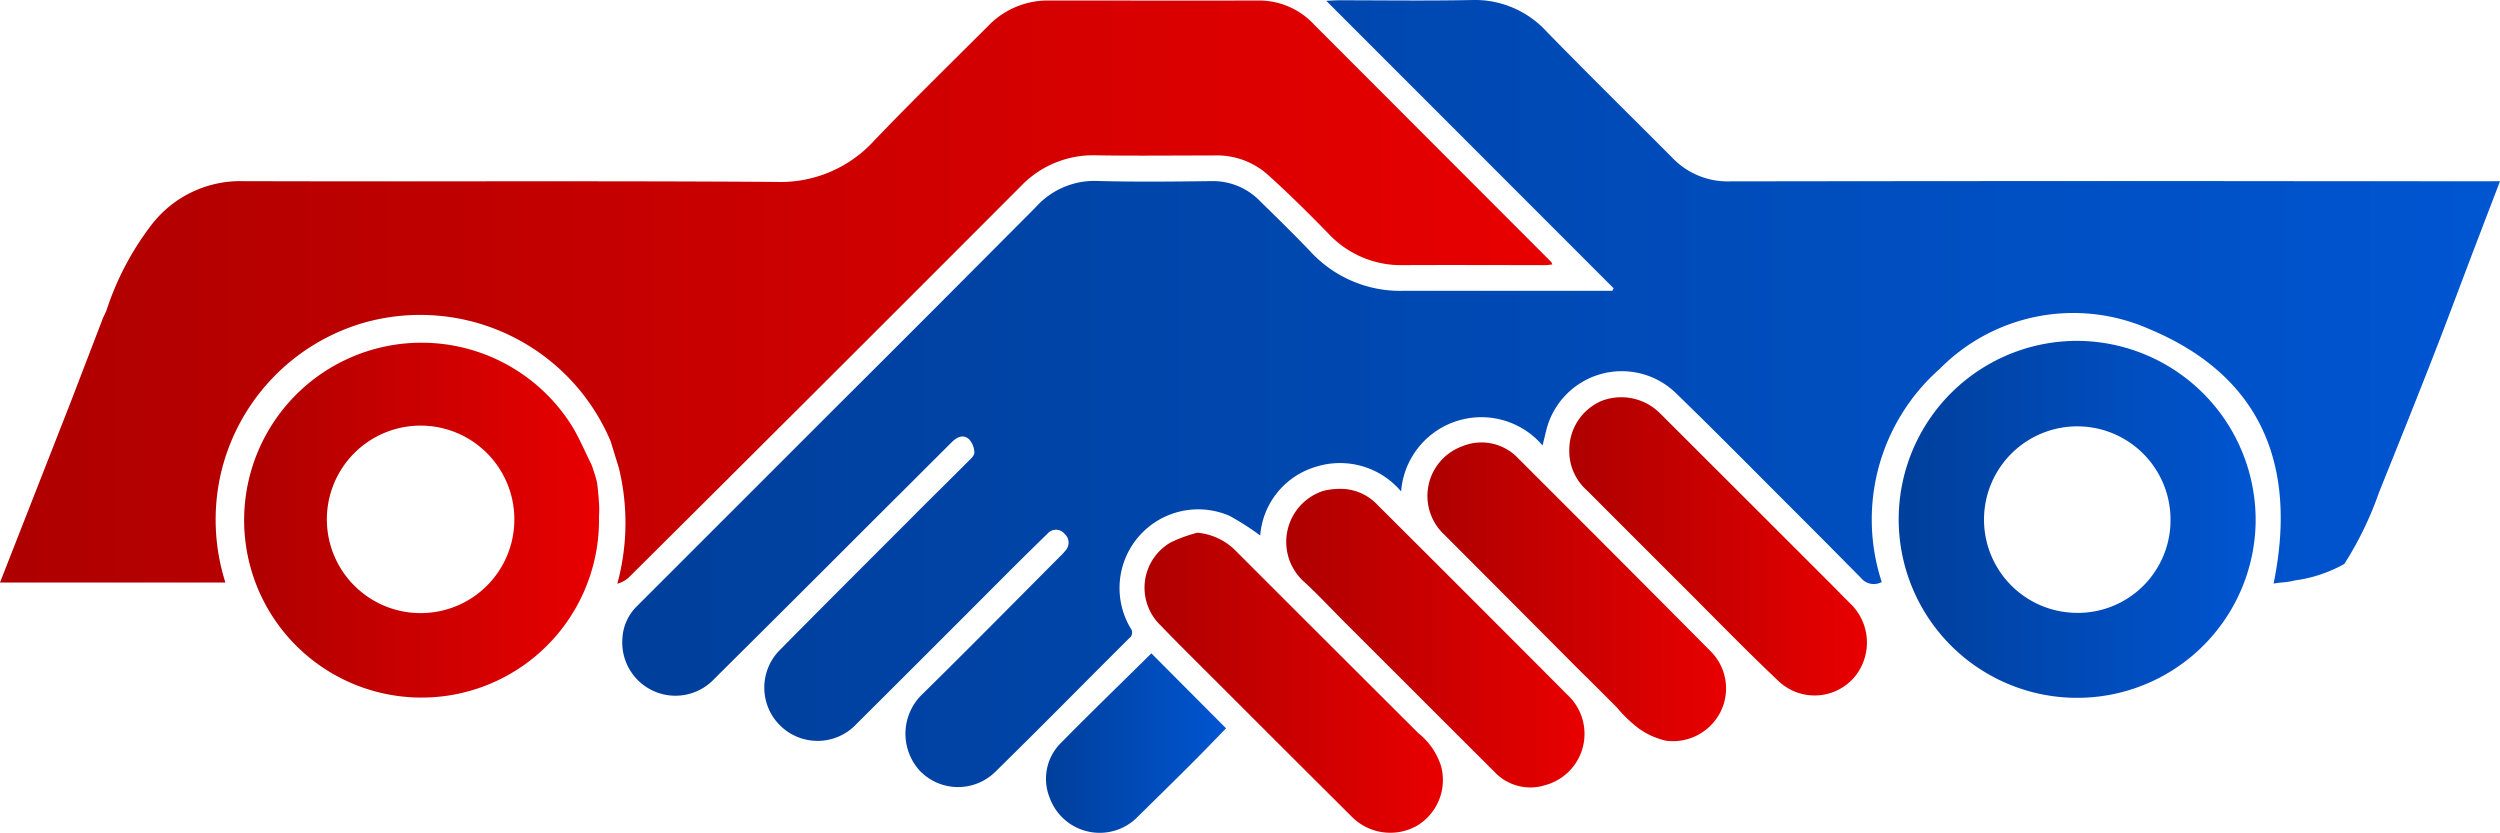 <svg xmlns="http://www.w3.org/2000/svg" xmlns:xlink="http://www.w3.org/1999/xlink" width="85.793" height="28.575" viewBox="0 0 85.793 28.575">
  <defs>
    <style>
      .cls-1 {
        fill: url(#linear-gradient);
      }

      .cls-2 {
        fill: url(#linear-gradient-4);
      }
    </style>
    <linearGradient id="linear-gradient" y1="0.5" x2="1" y2="0.5" gradientUnits="objectBoundingBox">
      <stop offset="0" stop-color="#003f9b"/>
      <stop offset="1" stop-color="#0055d1"/>
    </linearGradient>
    <linearGradient id="linear-gradient-4" y1="0.5" x2="1" y2="0.5" gradientUnits="objectBoundingBox">
      <stop offset="0" stop-color="#ae0000"/>
      <stop offset="1" stop-color="#e80000"/>
    </linearGradient>
  </defs>
  <g id="logo-mob" transform="translate(0 0)">
    <g id="Сгруппировать_225" data-name="Сгруппировать 225" transform="translate(21.356)">
      <path id="Контур_3309" data-name="Контур 3309" class="cls-1" d="M2917.637,946.393a6.125,6.125,0,1,0,6.065,6.228A6.148,6.148,0,0,0,2917.637,946.393Zm-.1,9.333a3.2,3.2,0,1,1,3.244-3.194A3.181,3.181,0,0,1,2917.535,955.727Z" transform="translate(-2867.651 -934.695)"/>
      <path id="Контур_3310" data-name="Контур 3310" class="cls-1" d="M2750.039,1008.828a1.732,1.732,0,0,0-.39,1.874,1.825,1.825,0,0,0,3.045.641c.617-.608,1.236-1.214,1.849-1.827.392-.391.776-.792,1.162-1.188l-2.563-2.573C2752.093,1006.791,2751.052,1007.8,2750.039,1008.828Z" transform="translate(-2734.986 -983.334)"/>
      <path id="Контур_3311" data-name="Контур 3311" class="cls-1" d="M2733.046,887.855q-5.411,0-10.822-.007-7.6,0-15.193.011a2.615,2.615,0,0,1-1.953-.786c-1.442-1.448-2.9-2.882-4.327-4.343a3.338,3.338,0,0,0-2.581-1.094c-1.527.032-3.056.008-4.583.009-.111,0-.222.01-.408.018l9.862,9.865-.047.087h-2.844l-4.327,0a4.186,4.186,0,0,1-3.17-1.328c-.563-.593-1.15-1.164-1.734-1.737a2.248,2.248,0,0,0-1.657-.7c-1.314.016-2.629.032-3.942-.005a2.7,2.7,0,0,0-2.1.888q-3.478,3.5-6.976,6.985-3.366,3.366-6.734,6.732a1.671,1.671,0,0,0-.487,1.114,1.826,1.826,0,0,0,3.159,1.364q2.646-2.626,5.281-5.263,1.432-1.427,2.863-2.855c.177-.177.389-.278.59-.106a.709.709,0,0,1,.187.459c.006.1-.12.216-.208.3-.652.656-1.311,1.3-1.964,1.959-1.518,1.52-3.04,3.036-4.548,4.565a1.828,1.828,0,1,0,2.677,2.49q2.624-2.612,5.237-5.233.652-.651,1.313-1.293a.382.382,0,0,1,.593.009.4.4,0,0,1,.02.576,1.973,1.973,0,0,1-.173.187c-1.585,1.59-3.16,3.191-4.763,4.764a1.881,1.881,0,0,0-.04,2.616,1.822,1.822,0,0,0,2.565.028c1.546-1.516,3.064-3.06,4.6-4.589a.243.243,0,0,0,.046-.357,2.7,2.7,0,0,1,3.4-3.848,8.994,8.994,0,0,1,1.054.675,2.674,2.674,0,0,1,1.887-2.351,2.745,2.745,0,0,1,2.948.839,2.761,2.761,0,0,1,4.854-1.578l.125-.512a2.67,2.67,0,0,1,4.452-1.284c1.225,1.188,2.424,2.4,3.631,3.609q1.362,1.359,2.714,2.727a.568.568,0,0,0,.718.146,6.893,6.893,0,0,1,1.99-7.314,6.44,6.44,0,0,1,7.186-1.369c3.863,1.612,5.1,4.7,4.271,8.738.241-.048.49-.04.708-.106a4.782,4.782,0,0,0,1.719-.568,11.765,11.765,0,0,0,1.192-2.458c.611-1.519,1.222-3.038,1.819-4.563.565-1.445,1.1-2.9,1.657-4.35.219-.574.439-1.146.676-1.765Z" transform="translate(-2669.021 -881.635)"/>
    </g>
    <g id="Сгруппировать_226" data-name="Сгруппировать 226" transform="translate(0 0.016)">
      <path id="Контур_3312" data-name="Контур 3312" class="cls-2" d="M2608.945,951.262c-.012-.064-.047-.184-.083-.3h0c-.047-.152-.1-.3-.1-.3l.008.04-.013-.039h.006c-.234-.469-.423-.92-.673-1.333a6.089,6.089,0,1,0,.923,3.105,3.376,3.376,0,0,0,0-.487S2608.978,951.435,2608.945,951.262Zm-6.05,4.483a3.217,3.217,0,1,1,3.214-3.2A3.212,3.212,0,0,1,2602.895,955.745Zm6.11-3.839h0v0Z" transform="translate(-2588.458 -934.721)"/>
      <path id="Контур_3313" data-name="Контур 3313" class="cls-2" d="M2858.618,964.225c-.288-.283-.567-.574-.853-.859q-2.872-2.871-5.747-5.74a1.881,1.881,0,0,0-2-.427,1.824,1.824,0,0,0-1.113,1.679,1.793,1.793,0,0,0,.6,1.389q1.73,1.731,3.461,3.461c1.05,1.047,2.082,2.112,3.161,3.127a1.8,1.8,0,0,0,2.529-.136A1.855,1.855,0,0,0,2858.618,964.225Z" transform="translate(-2795.051 -943.459)"/>
      <path id="Контур_3314" data-name="Контур 3314" class="cls-2" d="M2777.633,989.7q-3.164-3.155-6.323-6.314a2.118,2.118,0,0,0-1.261-.566,4.958,4.958,0,0,0-.91.331,1.793,1.793,0,0,0-.36,2.842c.641.664,1.3,1.312,1.952,1.965q2.3,2.3,4.6,4.591a1.861,1.861,0,0,0,2.259.324,1.83,1.83,0,0,0,.823-2.041A2.35,2.35,0,0,0,2777.633,989.7Z" transform="translate(-2728.959 -964.555)"/>
      <path id="Контур_3315" data-name="Контур 3315" class="cls-2" d="M2825.105,966.243a1.726,1.726,0,0,0-1.922-.407,1.812,1.812,0,0,0-.61,3.029q2.358,2.362,4.712,4.727c.062.062.125.123.193.186l1.01,1.01a4.679,4.679,0,0,0,.733.71,2.578,2.578,0,0,0,.97.441,1.832,1.832,0,0,0,1.84-.95,1.8,1.8,0,0,0-.318-2.122Q2828.417,969.548,2825.105,966.243Z" transform="translate(-2773.009 -950.534)"/>
      <path id="Контур_3316" data-name="Контур 3316" class="cls-2" d="M2798.309,975.059a1.738,1.738,0,0,0-1.345-.56,2.415,2.415,0,0,0-.506.063,1.839,1.839,0,0,0-.717,3.09c.494.448.947.94,1.419,1.411q2.583,2.582,5.167,5.162a1.685,1.685,0,0,0,1.743.436,1.821,1.821,0,0,0,.748-3.092Q2801.571,978.307,2798.309,975.059Z" transform="translate(-2751.027 -957.738)"/>
      <path id="Контур_3317" data-name="Контур 3317" class="cls-2" d="M2594.266,887.667c.735.657,1.435,1.354,2.124,2.06a3.407,3.407,0,0,0,2.566,1.077c1.624-.009,3.248,0,4.872,0,.077,0,.153-.014.241-.023a.411.411,0,0,0-.04-.087q-4.061-4.065-8.122-8.131a2.573,2.573,0,0,0-1.894-.84c-2.4.006-4.808,0-7.212,0a2.836,2.836,0,0,0-2.07.849c-1.312,1.312-2.641,2.609-3.925,3.948a4.342,4.342,0,0,1-3.364,1.428c-6.1-.042-12.2-.007-18.3-.026a3.844,3.844,0,0,0-3.154,1.509,9.813,9.813,0,0,0-1.534,2.918c-.04.109-.108.219-.147.332l-1.075,2.8-2.435,6.214h7.735a7.111,7.111,0,0,1-.158-3.73,7.055,7.055,0,0,1,4.878-5.175,7.091,7.091,0,0,1,8.5,4.058l.282.913a7.936,7.936,0,0,1-.053,3.976.95.95,0,0,0,.4-.221q3.276-3.256,6.546-6.519,3.455-3.447,6.9-6.9a3.435,3.435,0,0,1,2.6-1.062c1.346.022,2.692.005,4.039.005A2.624,2.624,0,0,1,2594.266,887.667Z" transform="translate(-2550.797 -881.721)"/>
    </g>
  </g>
</svg>
